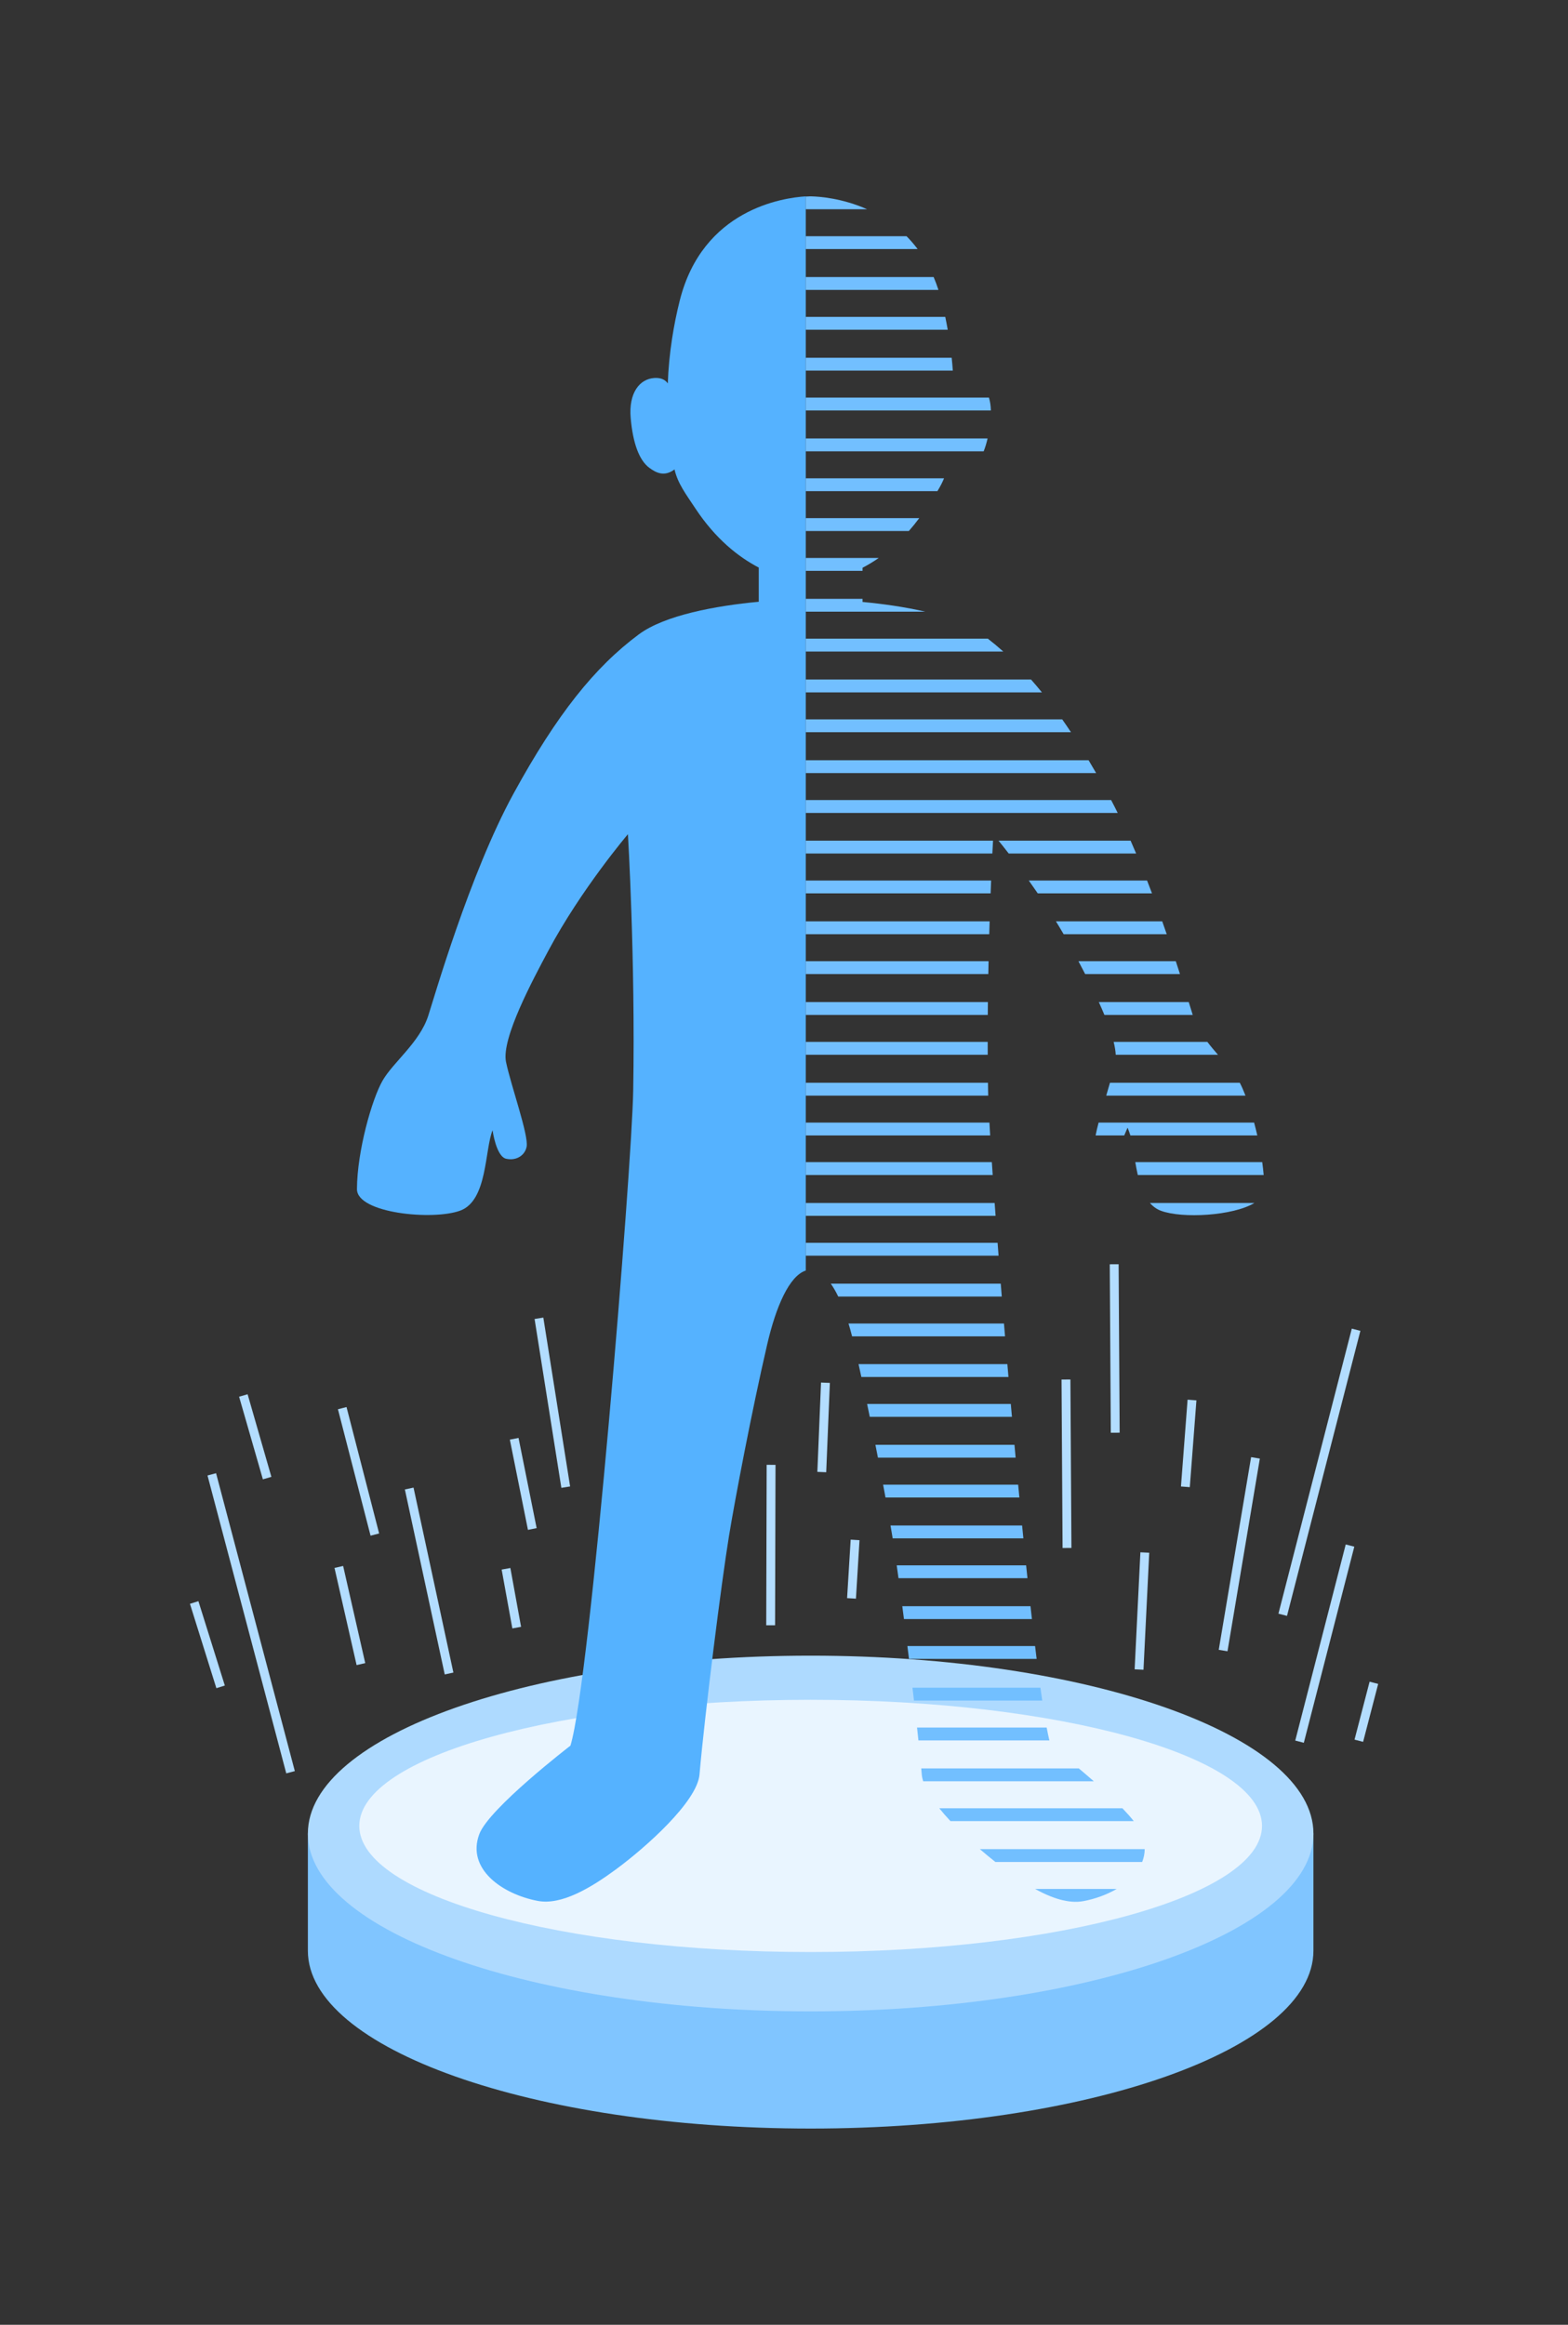 <?xml version="1.0" encoding="UTF-8"?>
<svg xmlns="http://www.w3.org/2000/svg" xmlns:xlink="http://www.w3.org/1999/xlink" width="3724" height="5520" viewBox="0 0 3724 5520">
<rect x="0" y="0" width="3724" height="5520" fill="#333333" stroke="none"/>
<path fill-rule="evenodd" fill="rgb(50.389%, 77.344%, 100%)" fill-opacity="1" d="M 3119.391 4353.5 L 3119.391 4631.73 C 3119.391 4864.801 2584.34 5054.023 1925.289 5054.023 C 1266.25 5054.023 731.191 4864.801 731.191 4631.73 L 731.191 4353.5 "/>
<path fill-rule="evenodd" fill="rgb(68.164%, 85.547%, 100%)" fill-opacity="1" d="M 1925.289 3931.211 C 2584.34 3931.211 3119.391 4120.43 3119.391 4353.5 C 3119.391 4586.57 2584.34 4775.793 1925.289 4775.793 C 1266.25 4775.793 731.191 4586.57 731.191 4353.5 C 731.191 4120.43 1266.25 3931.211 1925.289 3931.211 "/>
<path fill-rule="evenodd" fill="rgb(91.406%, 96.094%, 100%)" fill-opacity="1" d="M 1925.289 4035.969 C 2516.941 4035.969 2997.27 4170.16 2997.27 4335.43 C 2997.27 4500.711 2516.941 4634.891 1925.289 4634.891 C 1333.648 4634.891 853.312 4500.711 853.312 4335.43 C 853.312 4170.16 1333.648 4035.969 1925.289 4035.969 "/>
<path fill-rule="nonzero" fill="rgb(33.496%, 69.727%, 100%)" fill-opacity="1" d="M 1913.711 466.238 L 1913.711 3016.762 C 1874.34 3029.578 1842.84 3102.73 1822.191 3191.711 C 1785.43 3350.148 1745.75 3559.109 1731.328 3647.129 C 1713.922 3753.359 1674.109 4067.141 1661.32 4213.391 C 1655.66 4278.191 1532.801 4387.238 1462.262 4439.059 C 1403.961 4481.879 1334.059 4524.203 1277.34 4513.52 C 1193.02 4497.641 1107.23 4437.551 1138.422 4354.762 C 1161.539 4293.391 1354.809 4144.859 1354.809 4144.859 C 1401.922 3991.77 1500.781 2774.531 1503.871 2588.969 C 1509.102 2274.371 1491.309 1980.73 1491.309 1980.73 C 1491.309 1980.73 1380.281 2111.379 1302.66 2256.711 C 1266.051 2325.262 1190.289 2465.789 1201.762 2521.359 C 1213.238 2576.93 1255.871 2695.25 1250.738 2722.648 C 1246.949 2742.828 1226.941 2756.73 1202.27 2751.379 C 1178.211 2746.172 1169.84 2683.641 1169.84 2683.641 C 1150.879 2730.719 1158.078 2850.32 1093.23 2874.422 C 1028.379 2898.52 847.57 2880.789 847.781 2823.41 C 848.105 2733.551 883.305 2609.891 908.586 2565.891 C 933.867 2521.898 996.156 2475.77 1016.961 2412.172 C 1030.68 2370.191 1115.66 2074.641 1219.031 1885.461 C 1322.719 1695.68 1412.672 1583.879 1517.23 1506.25 C 1578.891 1460.469 1700.379 1438.34 1802.02 1428.809 L 1802.02 1347.621 C 1754.199 1322.711 1699.648 1280.051 1651.379 1207 C 1629.051 1173.219 1609.719 1148.129 1601.988 1114.641 C 1578.09 1132.441 1558.699 1123.16 1541.84 1110.559 C 1518.328 1093 1503.141 1052.871 1497.879 992.648 C 1492.621 932.43 1519.43 899.719 1554.012 897.488 C 1568.699 896.551 1579.371 900.84 1586.012 910.371 C 1587.219 875.43 1590.699 839.84 1596.059 804.73 C 1600.789 773.711 1606.988 743.078 1614.41 713.621 C 1668.988 496.82 1859.621 469.578 1913.711 466.238 "/>
<path fill-rule="evenodd" fill="rgb(70.312%, 86.522%, 100%)" fill-opacity="1" d="M 492.824 3503.371 L 679.875 4210.672 L 700.215 4205.289 L 513.164 3497.988 L 492.824 3503.371 "/>
<path fill-rule="evenodd" fill="rgb(70.312%, 86.522%, 100%)" fill-opacity="1" d="M 794.438 3722.871 L 846.93 3953.559 L 867.441 3948.891 L 814.949 3718.199 L 794.438 3722.871 "/>
<path fill-rule="evenodd" fill="rgb(70.312%, 86.522%, 100%)" fill-opacity="1" d="M 961.566 3536.559 L 1056.238 3975.77 L 1076.809 3971.34 L 982.133 3532.129 L 961.566 3536.559 "/>
<path fill-rule="evenodd" fill="rgb(70.312%, 86.522%, 100%)" fill-opacity="1" d="M 1191.43 3726.781 L 1216.828 3866.512 L 1237.531 3862.738 L 1212.129 3723.02 L 1191.43 3726.781 "/>
<path fill-rule="evenodd" fill="rgb(70.312%, 86.522%, 100%)" fill-opacity="1" d="M 451.141 3808.09 L 513.883 4008.41 L 533.961 4002.121 L 471.215 3801.801 L 451.141 3808.09 "/>
<path fill-rule="evenodd" fill="rgb(70.312%, 86.522%, 100%)" fill-opacity="1" d="M 567.855 3316.309 L 624.336 3512.48 L 644.555 3506.66 L 588.074 3310.488 L 567.855 3316.309 "/>
<path fill-rule="evenodd" fill="rgb(70.312%, 86.522%, 100%)" fill-opacity="1" d="M 802.605 3346.102 L 880.082 3646.309 L 900.453 3641.051 L 822.977 3340.84 L 802.605 3346.102 "/>
<path fill-rule="evenodd" fill="rgb(70.312%, 86.522%, 100%)" fill-opacity="1" d="M 1210.879 3418.289 L 1253.891 3632.512 L 1274.52 3628.359 L 1231.512 3414.148 L 1210.879 3418.289 "/>
<path fill-rule="evenodd" fill="rgb(70.312%, 86.522%, 100%)" fill-opacity="1" d="M 1269.629 3131.781 L 1333.23 3532.691 L 1354.012 3529.391 L 1290.398 3128.48 L 1269.629 3131.781 "/>
<path fill-rule="evenodd" fill="rgb(70.312%, 86.522%, 100%)" fill-opacity="1" d="M 3196.102 3667.16 L 3076.219 4132.789 L 3096.59 4138.039 L 3216.469 3672.41 L 3196.102 3667.16 "/>
<path fill-rule="evenodd" fill="rgb(70.312%, 86.522%, 100%)" fill-opacity="1" d="M 2971.371 3459.809 L 2894.531 3917.301 L 2915.27 3920.789 L 2992.121 3463.301 L 2971.371 3459.809 "/>
<path fill-rule="evenodd" fill="rgb(70.312%, 86.522%, 100%)" fill-opacity="1" d="M 2708.422 3685.781 L 2694.77 3963.602 L 2715.789 3964.629 L 2729.43 3686.809 L 2708.422 3685.781 "/>
<path fill-rule="evenodd" fill="rgb(70.312%, 86.522%, 100%)" fill-opacity="1" d="M 2521.16 3275.551 L 2523.609 3675.539 L 2544.648 3675.41 L 2542.199 3275.422 L 2521.16 3275.551 "/>
<path fill-rule="evenodd" fill="rgb(70.312%, 86.522%, 100%)" fill-opacity="1" d="M 3252.801 3992.969 L 3217.012 4130.559 L 3237.371 4135.852 L 3273.16 3998.27 L 3252.801 3992.969 "/>
<path fill-rule="evenodd" fill="rgb(70.312%, 86.522%, 100%)" fill-opacity="1" d="M 3210.539 3154.672 L 3036.262 3831.48 L 3056.629 3836.73 L 3230.91 3159.922 L 3210.539 3154.672 "/>
<path fill-rule="evenodd" fill="rgb(70.312%, 86.522%, 100%)" fill-opacity="1" d="M 2820.52 3323.41 L 2804.789 3529.488 L 2825.77 3531.09 L 2841.5 3325.012 L 2820.52 3323.41 "/>
<path fill-rule="evenodd" fill="rgb(70.312%, 86.522%, 100%)" fill-opacity="1" d="M 2635.691 3001.91 L 2638.141 3401.898 L 2659.18 3401.77 L 2656.73 3001.781 L 2635.691 3001.91 "/>
<path fill-rule="evenodd" fill="rgb(70.312%, 86.522%, 100%)" fill-opacity="1" d="M 1820.801 3478.039 L 1819.789 3859.031 L 1840.82 3859.09 L 1841.84 3478.102 L 1820.801 3478.039 "/>
<path fill-rule="evenodd" fill="rgb(70.312%, 86.522%, 100%)" fill-opacity="1" d="M 2020.32 3655.711 L 2011.852 3794.59 L 2032.852 3795.871 L 2041.32 3656.988 L 2020.32 3655.711 "/>
<path fill-rule="evenodd" fill="rgb(70.312%, 86.522%, 100%)" fill-opacity="1" d="M 1949.922 3282.691 L 1941.219 3494.809 L 1962.238 3495.68 L 1970.941 3283.551 L 1949.922 3282.691 "/>
<path fill-rule="evenodd" fill="rgb(44.701%, 75%, 100%)" fill-opacity="1" d="M 2652.051 4485.109 C 2628.371 4498.93 2600.73 4508.801 2573.25 4513.98 C 2538.012 4520.617 2497.691 4506.801 2458.23 4485.109 Z M 2718.711 4390.512 C 2718.578 4401.23 2716.449 4411.43 2712.66 4421.051 L 2364.102 4421.051 C 2352.328 4411.77 2339.809 4401.48 2327.102 4390.512 Z M 2665.719 4293.512 C 2675.961 4304.172 2685.16 4314.48 2692.73 4324.051 L 2257.359 4324.051 C 2247.84 4313.859 2238.879 4303.621 2230.781 4293.512 Z M 2562.172 4198.91 C 2573.52 4208.422 2585.609 4218.73 2597.809 4229.449 L 2192.551 4229.449 C 2190.82 4224.02 2189.699 4218.801 2189.262 4213.852 C 2188.84 4209.051 2188.391 4204.07 2187.922 4198.91 Z M 2485.859 4101.91 C 2488.078 4113.738 2490.23 4123.98 2492.289 4132.449 L 2181.262 4132.449 C 2180.219 4122.539 2179.109 4112.34 2177.969 4101.91 Z M 2470.98 4007.309 C 2472.449 4017.949 2473.91 4028.141 2475.34 4037.852 L 2170.719 4037.852 C 2169.551 4027.762 2168.352 4017.559 2167.141 4007.309 Z M 2458.301 3908.352 C 2459.551 3918.77 2460.789 3928.961 2462.031 3938.891 L 2158.871 3938.891 C 2157.609 3928.691 2156.34 3918.5 2155.07 3908.352 Z M 2448.539 3823.891 C 2449.039 3828.379 2449.551 3832.871 2450.051 3837.359 L 2450.828 3844.281 L 2146.91 3844.281 C 2145.57 3833.941 2144.23 3823.738 2142.922 3813.738 L 2447.422 3813.738 Z M 2437.898 3724.949 C 2438.41 3729.809 2438.922 3734.68 2439.43 3739.539 L 2440.25 3747.289 L 2133.949 3747.289 C 2132.48 3736.66 2131.051 3726.449 2129.672 3716.75 L 2437.051 3716.75 Z M 2427.488 3622.141 C 2428.5 3632.391 2429.512 3642.57 2430.52 3652.68 L 2120.09 3652.68 L 2119.262 3647.59 C 2118.012 3639.969 2116.57 3631.449 2114.969 3622.141 Z M 2419.602 3540.738 L 2421.031 3555.691 L 2103.059 3555.691 L 2101.719 3548.441 C 2100.879 3543.91 2100.039 3539.391 2099.199 3534.871 L 2097.371 3525.141 L 2418.121 3525.141 Z M 2409.34 3430.539 C 2410.27 3440.73 2411.199 3450.898 2412.141 3461.078 L 2085.102 3461.078 C 2083.141 3451.039 2081.141 3440.84 2079.102 3430.539 Z M 2400.66 3333.539 C 2401.559 3343.711 2402.461 3353.891 2403.359 3364.078 L 2065.699 3364.078 C 2063.609 3353.922 2061.5 3343.73 2059.379 3333.539 Z M 2392.48 3238.941 C 2393.34 3249.109 2394.219 3259.301 2395.09 3269.48 L 2045.73 3269.48 C 2043.488 3259.199 2041.25 3249 2039.012 3238.941 Z M 2384.422 3142.539 C 2385.262 3152.672 2386.102 3162.852 2386.949 3173.078 L 2023.73 3173.078 C 2021.039 3162.59 2018.191 3152.391 2015.191 3142.539 Z M 2377.859 3061.379 C 2378.27 3066.461 2378.672 3071.531 2379.078 3076.609 L 2379.23 3078.48 L 1990.809 3078.48 C 1985.219 3066.949 1979.309 3056.68 1973.121 3047.941 L 2376.789 3047.941 Z M 2369.84 2958.34 C 2370.199 2963.109 2370.57 2967.871 2370.93 2972.641 L 2371.609 2981.48 L 1913.711 2981.48 L 1913.711 2950.941 L 2369.281 2950.941 Z M 2362.77 2862.941 C 2363.09 2867.301 2363.398 2871.66 2363.719 2876.02 L 2364.512 2886.879 L 1913.711 2886.879 L 1913.711 2856.34 L 2362.301 2856.34 Z M 2979.211 2856.34 C 2928.109 2887.078 2807.738 2893.602 2757.359 2874.879 C 2746.84 2870.969 2738.219 2864.551 2731.078 2856.34 Z M 2355.621 2759.34 C 2356.262 2769.211 2356.941 2779.371 2357.66 2789.879 L 1913.711 2789.879 L 1913.711 2759.34 Z M 2997.801 2759.34 C 2999.219 2769.648 3000.391 2779.871 3001.23 2789.879 L 2702.25 2789.879 C 2699.941 2779.789 2698.031 2769.488 2696.309 2759.34 Z M 2349.898 2665.461 C 2350.422 2675.051 2351.012 2685.238 2351.641 2696 L 1913.711 2696 L 1913.711 2665.461 Z M 2978.52 2665.461 C 2981.191 2675.371 2983.73 2685.602 2986.102 2696 L 2684.66 2696 C 2683.48 2691.672 2679.43 2681.121 2677.988 2677.551 C 2677.988 2677.551 2674.238 2686.172 2670.031 2696 L 2602.059 2696 C 2603.781 2687.039 2606.238 2676.672 2609.16 2665.461 Z M 2346.441 2570.859 C 2346.52 2577.039 2346.621 2583.23 2346.719 2589.43 C 2346.781 2593.031 2346.871 2597.02 2347.012 2601.398 L 1913.711 2601.398 L 1913.711 2570.859 Z M 2944.48 2570.859 C 2948.82 2579.078 2953.398 2589.441 2958 2601.398 L 2627.32 2601.398 C 2630.359 2591.012 2633.371 2580.719 2636.18 2570.859 Z M 2345.762 2473.859 C 2345.762 2483.988 2345.789 2494.172 2345.828 2504.398 L 1913.711 2504.398 L 1913.711 2473.859 Z M 2867.512 2473.859 C 2875.551 2484.48 2884.141 2494.621 2892.66 2504.398 L 2649.871 2504.398 C 2649.41 2495.301 2647.672 2485.012 2644.922 2473.859 Z M 2346.16 2388.84 C 2346.121 2393.422 2346.078 2398.012 2346.039 2402.602 L 2345.98 2409.801 L 1913.711 2409.801 L 1913.711 2379.262 L 2346.262 2379.262 Z M 2823.262 2379.262 C 2827.449 2392.84 2830.641 2403.262 2832.719 2409.801 L 2622.961 2409.801 C 2618.801 2399.711 2614.328 2389.48 2609.672 2379.262 Z M 2347.859 2282.262 C 2347.641 2292.281 2347.43 2302.469 2347.238 2312.801 L 1913.711 2312.801 L 1913.711 2282.262 Z M 2792.512 2282.262 C 2795.988 2292.891 2799.301 2303.09 2802.41 2312.801 L 2577.25 2312.801 C 2571.73 2302.051 2566.34 2291.789 2561.289 2282.262 Z M 2350.379 2187.66 C 2350.059 2197.57 2349.762 2207.762 2349.461 2218.199 L 1913.711 2218.199 L 1913.711 2187.66 Z M 2760.301 2187.66 C 2763.961 2198 2767.52 2208.191 2770.969 2218.199 L 2526.16 2218.199 C 2520.148 2207.871 2514.031 2197.68 2507.859 2187.66 Z M 2353.93 2090.66 C 2353.52 2100.309 2353.109 2110.488 2352.699 2121.199 L 1913.711 2121.199 L 1913.711 2090.66 Z M 2724.289 2090.66 C 2728.27 2100.871 2732.18 2111.059 2736 2121.199 L 2464.641 2121.199 C 2457.391 2110.602 2450.262 2100.391 2443.32 2090.66 Z M 2358.441 1996.051 C 2358.02 2003.602 2357.48 2013.879 2356.852 2026.59 L 1913.711 2026.59 L 1913.711 1996.051 Z M 2685.172 1996.051 C 2689.621 2006.16 2694.012 2016.359 2698.328 2026.59 L 2395.73 2026.59 C 2385.969 2014 2377.719 2003.672 2371.539 1996.051 Z M 2638.941 1899.66 C 2644.191 1909.602 2649.391 1919.801 2654.52 1930.191 L 1913.711 1930.191 L 1913.711 1899.66 Z M 2585.379 1805.051 C 2591.328 1814.969 2597.309 1825.148 2603.328 1835.59 L 1913.711 1835.59 L 1913.711 1805.051 Z M 2522.77 1708.051 C 2529.68 1717.922 2536.621 1728.09 2543.578 1738.59 L 1913.711 1738.59 L 1913.711 1708.051 Z M 2448.699 1613.449 C 2457.352 1623.219 2465.961 1633.391 2474.559 1643.988 L 1913.711 1643.988 L 1913.711 1613.449 Z M 2346.172 1516.449 C 2358.559 1526.09 2370.75 1536.25 2382.789 1546.988 L 1913.711 1546.988 L 1913.711 1516.449 Z M 2048.559 1421.852 L 2048.559 1429.27 C 2096.602 1433.77 2149.07 1441.09 2197.551 1452.391 L 1913.711 1452.391 L 1913.711 1421.852 Z M 2086.969 1324.852 C 2073.871 1333.941 2060.988 1341.609 2048.559 1348.078 L 2048.559 1355.391 L 1913.711 1355.391 L 1913.711 1324.852 Z M 2183.238 1230.25 C 2175.109 1241.191 2166.84 1251.359 2158.5 1260.789 L 1913.711 1260.789 L 1913.711 1230.25 Z M 2242.109 1135.641 C 2237.891 1146.148 2232.531 1156.102 2226.371 1166.18 L 1913.711 1166.18 L 1913.711 1135.641 Z M 2345.512 1041.039 C 2342.93 1052.391 2339.82 1062.578 2336.211 1071.578 L 1913.711 1071.578 L 1913.711 1041.039 Z M 2348.762 944.039 C 2351.43 952.969 2353.031 963.16 2353.32 974.578 L 1913.711 974.578 L 1913.711 944.039 Z M 2260.238 849.441 C 2261.309 859.629 2262.219 869.82 2262.941 879.98 L 1913.711 879.98 L 1913.711 849.441 Z M 2245 752.441 C 2247.109 762.539 2249.07 772.719 2250.879 782.98 L 1913.711 782.98 L 1913.711 752.441 Z M 2217.41 657.84 C 2221.531 667.52 2225.34 677.699 2228.801 688.379 L 1913.711 688.379 L 1913.711 657.84 Z M 2153 560.84 C 2162.172 570.09 2171 580.238 2179.359 591.379 L 1913.711 591.379 L 1913.711 560.84 Z M 1913.711 496.781 L 1913.711 466.699 C 1917.238 466.48 1920.191 466.359 1922.48 466.301 L 1922.48 466.25 C 1922.48 466.25 1923.449 466.219 1925.289 466.238 C 1927.129 466.219 1928.109 466.25 1928.109 466.25 L 1928.109 466.301 C 1945.34 466.762 1999.82 470.371 2059.238 496.781 L 1913.711 496.781 "/>
</svg>

